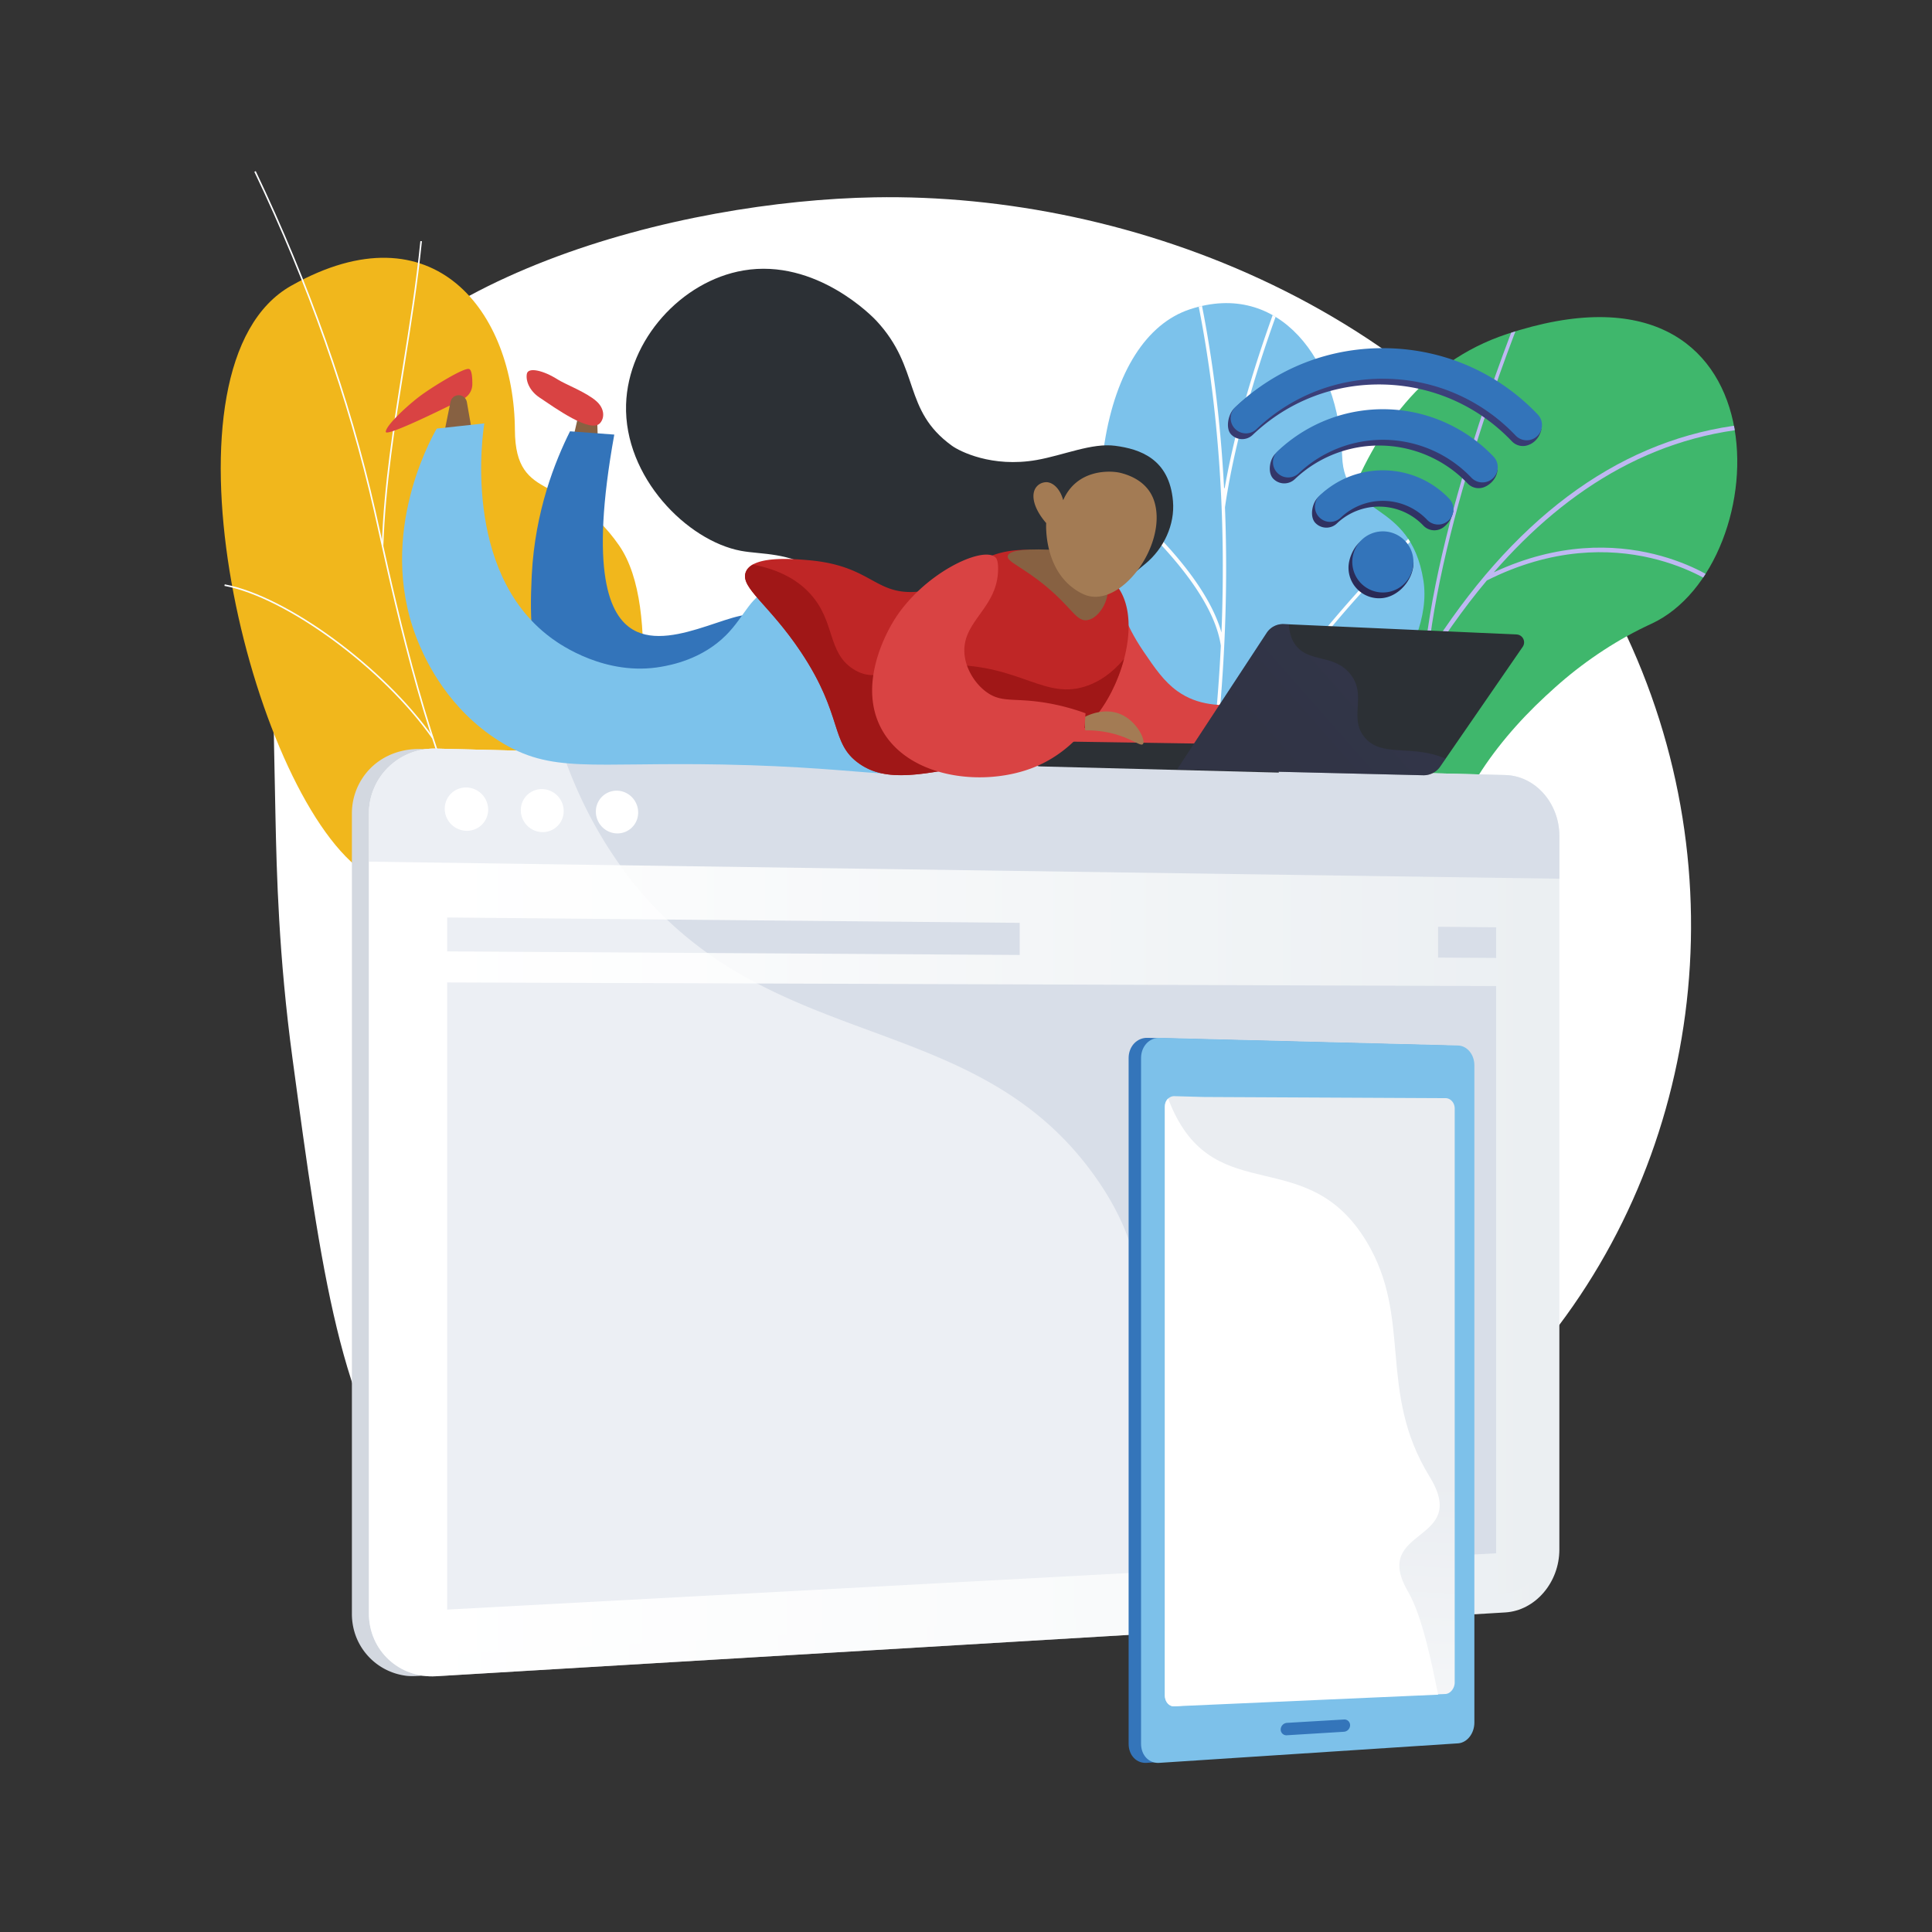 <svg xmlns="http://www.w3.org/2000/svg" xmlns:xlink="http://www.w3.org/1999/xlink" viewBox="0 0 3710 3710"><rect x="0" y="0" width="3710" height="3710" fill="#333333" stroke="none"/><defs><style>.cls-1{fill:none;}.cls-2{isolation:isolate;}.cls-3,.cls-32{fill:#fff;}.cls-4{clip-path:url(#clip-path);}.cls-5{fill:#3fb76c;}.cls-6{fill:#beb8f2;}.cls-16,.cls-32,.cls-6,.cls-9{mix-blend-mode:soft-light;}.cls-7{fill:#7cc2eb;}.cls-8{clip-path:url(#clip-path-2);}.cls-11,.cls-9{fill:#fcfdfe;}.cls-10{fill:#f1b71c;}.cls-12{fill:#d3d8e0;}.cls-13{fill:url(#linear-gradient);}.cls-14{fill:url(#linear-gradient-2);}.cls-15{fill:#d8dee8;}.cls-16{opacity:0.5;}.cls-17{fill:#d94343;}.cls-18{fill:#876142;}.cls-19{fill:#3374ba;}.cls-20{fill:#2c3035;}.cls-21{mix-blend-mode:multiply;opacity:0.3;fill:url(#linear-gradient-3);}.cls-22{fill:#bf2626;}.cls-23{fill:#a01717;}.cls-24{fill:#a37b54;}.cls-25{fill:url(#linear-gradient-4);}.cls-26{fill:url(#linear-gradient-5);}.cls-27{fill:url(#linear-gradient-6);}.cls-28{fill:url(#linear-gradient-7);}.cls-29{fill:#3475ba;}.cls-30{fill:#7dc1ea;}.cls-31{fill:url(#linear-gradient-8);}</style><clipPath id="clip-path"><path class="cls-1" d="M2507.17,2665c-95.6-341.26,145.31-450.06,242.14-515,146-98,246.85-265,83.44-387.47s87.45-449.41,338.14-564.51c245.32-112.64,266.58-737.54-277.83-556.35-325.12,108.2-358.88,531.11-414.36,743.11S2180,1557.09,2211.44,1839.84c26.82,241.52,66.33,536.41-65,666.56S2554,2832.22,2507.17,2665Z"/></clipPath><clipPath id="clip-path-2"><path class="cls-1" d="M2345.64,2363.15c223.46-273.79-84.3-468.41,177-843.6,69.49-99.79,232.84-266.61,210.61-405.34-25.32-158-151.84-118.59-155.92-237.7-6.38-186.16-121-338.76-292-282.71C2116.67,649.12,2053,967,2175.2,1355c57.55,289.88,26.68,339.93-68.27,446.72-66.51,74.8-287.61,233.11-244.37,396.77S2263.29,2464.06,2345.64,2363.15Z"/></clipPath><linearGradient id="linear-gradient" x1="708.36" y1="2328.3" x2="2994.42" y2="2328.3" gradientUnits="userSpaceOnUse"><stop offset="0" stop-color="#fff"/><stop offset="1" stop-color="#ebeff2"/></linearGradient><linearGradient id="linear-gradient-2" x1="749.73" y1="2328.27" x2="2961.36" y2="2328.27" xlink:href="#linear-gradient"/><linearGradient id="linear-gradient-3" x1="-1689.4" y1="1087.86" x2="-1379.22" y2="1395.55" gradientTransform="matrix(-1, -0.06, -0.06, 1, 1161.51, -6.06)" gradientUnits="userSpaceOnUse"><stop offset="0" stop-color="#40447e"/><stop offset="1" stop-color="#3c3b6b"/></linearGradient><linearGradient id="linear-gradient-4" x1="2636.33" y1="558.66" x2="2591.81" y2="1194.57" gradientTransform="matrix(1, 0.02, -0.02, 1, 65.66, -44.79)" gradientUnits="userSpaceOnUse"><stop offset="0" stop-color="#444b8c"/><stop offset="1" stop-color="#26264f"/></linearGradient><linearGradient id="linear-gradient-5" x1="2642.27" y1="559.07" x2="2597.75" y2="1195" xlink:href="#linear-gradient-4"/><linearGradient id="linear-gradient-6" x1="2630.69" y1="558.26" x2="2586.17" y2="1194.16" xlink:href="#linear-gradient-4"/><linearGradient id="linear-gradient-7" x1="2648.72" y1="559.51" x2="2604.2" y2="1195.46" xlink:href="#linear-gradient-4"/><linearGradient id="linear-gradient-8" x1="2546.94" y1="1988.65" x2="2467.98" y2="3701.91" gradientUnits="userSpaceOnUse"><stop offset="0.49" stop-color="#eaedf1"/><stop offset="1" stop-color="#fff"/></linearGradient></defs><g class="cls-2"><g id="Illustration"><path class="cls-3" d="M1679.53,378.91C1310.35,385.43,739.16,525.8,574.75,886.52c-57.42,126-53.53,311.2-45.76,681.63,2.29,108.88,6.08,267.57,32.69,464.47,55.28,409,92.91,687.48,235.34,849.62,356.87,406.27,1646,394.53,2196.48-336.89,300.3-399,346.5-966.57,71.91-1435.64C2763.1,593.26,2173.78,370.18,1679.53,378.91Z"/><g class="cls-4"><path class="cls-5" d="M2128.29,2511.68h368.37c-5.7-36.94-8.83-62.71-5.67-61.62,31.8-177.9,185.64-251.36,258.32-300.11,146-98,231.2-249.33,105.53-390.87-142.18-160.16,65.36-446,316-561.11,245.32-112.64,266.58-737.54-277.82-556.35-325.12,108.2-358.89,531.11-414.37,743.11S2180,1557.09,2211.44,1839.84c26.82,241.52,128.44,437.29-2.93,567.43C2176.06,2439.41,2149,2474,2128.29,2511.68Z"/><path class="cls-6" d="M2410.27,2115.61c-13.73,57.94-26.15,115.18-37.37,171.06l0,.06h0c-15.72,78.32-29.08,153.88-40.42,224.95h6.75c11.24-70.28,24.44-144.94,40-222.31,152.06-391.72,588.22-392.26,592.44-391.8l1.49-8.73c-4-.95-423,1.68-586.9,366.09,21.94-105.73,48.17-215.78,79.49-325.66,80.12-281.06,203.6-593.13,389.38-814.57,252.57-127,438.85,8.37,440.71,9.76l3.64-7.76c-1.85-1.38-183.13-133.27-430.95-17.67,142.85-164.25,321.62-275,544.53-279.37l.41-8.84c-233.49,4.63-438.8,124.2-610.22,355.4q-31.12,42-60.76,88.87c31.62-292.15,187.8-670.17,189.39-674l-5.84-3.79c-1.62,3.91-162.76,393.91-191.46,689.32l.68,0c-107.56,173.22-200.13,394.62-275.83,660.25-15.2,53.32-29.19,106.69-42.09,159.59-3.27-260.24-169.57-476.31-171.32-478.55l-4.87,6.55C2242.89,1616.78,2419.66,1846.49,2410.27,2115.61Z"/><path class="cls-6" d="M2184.09,2511.68H2193c-15.4-25.31-29.12-46-38.28-59.89-5.31-8-9.9-14.95-10.52-16.42l-6,4.62c.86,2.08,3.89,6.7,11.29,17.88C2157.93,2470.55,2170.22,2489.13,2184.09,2511.68Z"/></g><path class="cls-7" d="M2433,2127.13c-13.48-19.13,3.11,51.19-19.93,44.91-47.38-12.91-35.51,36.94-158.16-28.43L1889.48,2044c56.79-102.85,172.45-191.7,217.45-242.3,95-106.79,125.82-156.84,68.28-446.72-122.27-388-58.54-705.87,110.15-761.19,170.92-56,285.58,96.55,292,282.71,4.08,119.11,130.6,79.66,155.92,237.7,22.23,138.73-141.12,305.55-210.61,405.34C2341.11,1780.19,2434.19,1953.69,2433,2127.13Z"/><g class="cls-8"><path class="cls-9" d="M2305.19,1650.29c57.3-288.37,419-625.71,422.69-629.09l-4.16-5.07c-3.41,3.15-317.78,296.35-408.34,571.15q15.67-101.46,25.12-201.48,6.91-73.52,10.4-146.15h0l0-.19c4.37-90,4.85-178.84,1.39-265.74h.1c23.46-161.91,83.44-327.49,103.15-381.9,4.78-13.18,6.44-17.82,6.76-19.53l-6.33-1.1c-.26,1.31-3,8.84-6.44,18.37-18.32,50.56-71.3,196.81-97.73,347.36a.61.61,0,0,1-1.21-.08q-1.63-30.83-3.91-61.32c-8.67-115.11-24.33-225.14-46.54-327-3.87-17.76-8.77-35.66-13.51-53-6.32-23.06-12.85-46.91-17-70.61l-6.35,1.45c4.18,24,10.76,48,17.12,71.25,4.72,17.23,9.6,35,13.43,52.61,22.14,101.58,37.75,211.28,46.4,326.07,8.26,109.68,10,222.94,5.32,338.33-40.7-144.06-249-299.33-258.39-306.24l-3.81,5.64c2.39,1.77,239.62,178.53,261,326q-3.53,72.18-10.35,145.29c-20.42,217-63.24,440.33-127.28,663.88-7.16,25-14.69,50.06-22.41,75.15l6.2,1.69C2198.3,2101,2205.82,2076,2213,2051A3815.62,3815.62,0,0,0,2305,1650.26Zm-358.77,278.43c.82,1.42,36.56,64.25,71.41,150.27l7.86,2.14C1990.05,1992,1952.81,1926.49,1952,1925Z"/></g><path class="cls-10" d="M941.93,2187.08c-5.5,48.8-15.51,88.3-23.1,135.72,199.12-56.16,401.37-73.79,603.35-130.36-181-200.88-327.08-274.52-312.11-587.7,7-147,64-434.58-21.46-557.65-97.31-140.2-199-76.9-199.86-221.4-1.3-225.86-155.29-431.24-429.22-277.2-270.36,152-87.78,936.22,124.12,1114.73C833.52,1851.26,970.65,1932.26,941.93,2187.08Z"/><path class="cls-11" d="M1226.24,2231.31c-31-69.76-68-137.91-103.63-203.82l-13.5-25c-28.6-53-53.25-100.91-75-143.18-12.23-23.78-23.79-46.25-35.17-67.94-34.59-65.91-59-112.09-71.22-135.27-4.22-8-7-13.24-8.25-15.63-95.31-181.77-158-463.89-191.63-615.46-3.64-16.42-6.9-31.09-9.78-43.69C668.7,765,591.43,545.85,488.39,329.89l2.73-1.3C594.24,544.75,671.59,764.15,721,980.7c2.87,12.6,6.13,27.28,9.78,43.71,33.63,151.43,96.23,433.3,191.35,614.7,1.26,2.39,4,7.65,8.25,15.63,12.24,23.18,36.63,69.36,71.22,135.28,11.39,21.7,22.95,44.17,35.19,68,21.73,42.26,46.37,90.16,75,143.13l13.49,24.94c35.71,66,72.65,134.17,103.74,204Z"/><path class="cls-11" d="M1047.3,1896.57c-57.25-123.06-74.91-290.69-51.08-484.78,19.86-161.71,68.55-336.42,133.6-479.35l2.74,1.26c-64.92,142.65-113.52,317-133.34,478.46C975.46,1605.69,993,1772.75,1050,1895.3Z"/><path class="cls-11" d="M736.08,1049.64l-3-.1C737,932.2,755.77,814.64,773.93,701c12.44-77.82,25.3-158.3,33.29-238.06l3,.3c-8,79.85-20.87,160.37-33.31,238.24C758.76,815,740,932.48,736.08,1049.64Z"/><path class="cls-11" d="M829.65,1417.67C735.87,1283.81,549.57,1147.09,431,1125.1l.55-3C550.77,1144.25,738,1281.54,832.12,1416Z"/><path class="cls-12" d="M2962.93,1605.29c0-55.3-36.31-102.32-83.74-114.16-1.69-.43-3.79-.81-5.51-1.14a100.27,100.27,0,0,0-16.06-1.71l-1026.65-25-1026.64-25h0c-42.19,0-79.55,17.93-103.11,48.62a123.08,123.08,0,0,0-25.48,75.75v92h0V3098.3a123,123,0,0,0,7.64,43.62,119,119,0,0,0,88.88,74.81c1.81.35,3.59.65,5.43.93.25,0,.47.09.72.12,8.38,1.21,17.05.89,25.93.36l1573.58-94.59h0l480.29-27.91c57.55-3.44,104.73-56.74,104.73-119.94V1687.38h0Z"/><path class="cls-13" d="M2890.49,1488.28,837.38,1437.56c-71.06-1.75-129,54.23-129,125.06V3098.3c0,70.83,58,124.78,129,120.54l2053.11-122.5c57.54-3.44,103.93-57.44,103.93-120.64V1605.29C2994.42,1542.09,2948,1489.7,2890.49,1488.28Z"/><path class="cls-14" d="M837.38,3178.14c-48.24,2.79-87.65-34-87.65-82.06V1563.39a85.18,85.18,0,0,1,87.65-85.13L2890.49,1525c39.14.89,70.87,36.62,70.87,79.65v1372.8c0,43-31.73,79.87-70.87,82.13Z"/><path class="cls-15" d="M2890.49,1488.28,837.38,1437.56c-71.06-1.75-129,54.23-129,125.06v92l2286.07,32.77v-82.09C2994.43,1542.09,2948,1489.7,2890.49,1488.28Z"/><path class="cls-3" d="M937.42,1554.6a40.72,40.72,0,0,1-41.65,40.8A42.64,42.64,0,0,1,854,1553a40.71,40.71,0,0,1,41.82-40.79A42.66,42.66,0,0,1,937.42,1554.6Z"/><path class="cls-3" d="M1082.43,1557.39a40.31,40.31,0,0,1-41.08,40.53,42.22,42.22,0,0,1-41.25-42.11,40.3,40.3,0,0,1,41.25-40.52A42.21,42.21,0,0,1,1082.43,1557.39Z"/><path class="cls-3" d="M1225.45,1560.15a39.89,39.89,0,0,1-40.52,40.25c-22.45-.39-40.68-19.11-40.68-41.82a39.87,39.87,0,0,1,40.68-40.24C1207.33,1518.81,1225.45,1537.53,1225.45,1560.15Z"/><polygon class="cls-15" points="2873.08 2982.76 858.7 3090.85 858.7 1886.58 2873.08 1893.51 2873.08 2982.76"/><polygon class="cls-15" points="1958.11 1772.14 858.71 1761.86 858.71 1826.92 1958.11 1833.81 1958.11 1772.14"/><polygon class="cls-15" points="2761.56 1779.66 2761.56 1838.84 2873.08 1839.54 2873.08 1780.7 2761.56 1779.66"/><g class="cls-16"><path class="cls-3" d="M2107.31,2265.64c-239-345.85-656.66-227.25-923.59-614.23-48.36-70.11-81.22-141.7-103.77-207.86l-242.57-6c-71.06-1.75-129,54.23-129,125.06V3098.3c0,70.83,58,124.78,129,120.54L2411,3125a1259.61,1259.61,0,0,1-124.47-221.48C2148.08,2585.86,2250.67,2473.11,2107.31,2265.64Z"/></g><path class="cls-17" d="M889.52,766A31.52,31.52,0,0,0,907,738.19c.13-12.92-.9-27.8-6.17-29.6-9.5-3.24-68.49,33.16-91.86,50.17s-67.77,57.47-68.17,70.41C740.49,839.57,847.6,787,889.52,766Z"/><path class="cls-18" d="M907,832.11l-10.47-59.93a16,16,0,0,0-21.31-12.25h0a16,16,0,0,0-10.13,11.82L849.25,850Z"/><polygon class="cls-18" points="1148.04 845.15 1145.99 783.78 1115.88 774.79 1100.56 841.72 1148.04 845.15"/><path class="cls-17" d="M1152.27,812.53c-18,20.29-86.57-29.43-116.14-49.09-19.25-12.79-26.87-32-24.42-45.53s31.93-6.58,59.19,10.76c15.17,9.65,54.83,24.37,74.4,41.79C1160.89,784.32,1161.53,802.1,1152.27,812.53Z"/><path class="cls-19" d="M1391.63,1310.1c40.4-36.49,83.88-98,67.47-121.66-25.67-36.91-164.46,66.83-243.34,20.89-45.42-26.45-84-110-36.16-374.79l-85-6.31c-28.53,57.2-67.23,153-73.46,276-.1,2-.25,5-.42,8.93-2.47,57.82-7.32,191.5,59.47,250.2C1156.59,1430.43,1309.56,1384.24,1391.63,1310.1Z"/><path class="cls-7" d="M1526.74,1143.73c-16.13-8.66-30.28-12.59-44.85-10.5-38.55,5.53-50.29,49-87.58,86.39-46.72,46.9-106.83,57.59-124.24,60.69-106.53,19-194.45-42.59-209.93-54-1.51-1.11-2.69-2-3.5-2.6C886.16,1096.1,927.8,826.42,930.05,813.06L838.6,823c-14.26,25.06-119.84,217.86-31.84,418.66,12.23,27.92,53.94,119.79,152,181.42,100.59,63.21,173.82,40.16,428.88,45,299.42,5.65,367.93,40.61,395-4.6C1834.44,1377,1596.17,1181,1526.74,1143.73Z"/><path class="cls-20" d="M2132.21,1138c20.43-16.8,46.21-38,66.93-55.1,35.5-29.25,57.32-75.08,53.29-120.9-7.15-81.19-63.54-99.67-110.81-105.94-45-6-99.13,18.18-151.15,27.3-85.66,15-147.71-16.71-162.6-27.49-95.45-69.13-59.34-148-145.17-240.16-5.94-6.37-115.18-120.15-255.13-96.35-119,20.24-221.55,133.4-225.33,257.41-4.26,139.57,117.51,261.75,220.69,281,40.15,7.49,91.39,2,148.32,39.33,34.62,22.71,47.29,45.48,63.88,63.77C1733,1268.76,1994.75,1251,2132.21,1138Z"/><path class="cls-17" d="M2138.45,1158.36c19.63,6.16,16.7,32.83,57.62,92.94,21.52,31.62,39,57.28,64.66,75.73,80.2,57.68,173.1-3.41,219.38,51.42,12.43,14.73,25.35,42.41,15.89,62.35-17.24,36.35-95.78,19.4-365.77-8.51-109.62-11.33-136.31-12.63-150.19-36.13C1936.73,1322.76,2082,1140.65,2138.45,1158.36Z"/><path class="cls-20" d="M2447.54,1430.12l-433.27-6.64a18.18,18.18,0,0,0-15.06,7.6L1986,1449.49a14.06,14.06,0,0,0,11.07,22.24l458.63,11.86Z"/><path class="cls-20" d="M2912.19,1218.35l-446.79-19.92a37.51,37.51,0,0,0-33,16.89l-171.93,262,472.48,11.4a38.46,38.46,0,0,0,32.58-16.62l158.48-230A15.14,15.14,0,0,0,2912.19,1218.35Z"/><path class="cls-21" d="M2432.37,1215.32a37.51,37.51,0,0,1,33-16.89l9.79.44c.54,14.49,4.12,28,12.25,39.16,25.39,35,72.41,17.41,104.24,54.74,35,41-2.57,84.76,28.6,122.83,32.8,40.08,91.73,12.93,155.65,41.33l-10.43,15.15a38.46,38.46,0,0,1-32.58,16.62l-472.48-11.4Z"/><path class="cls-22" d="M2060.81,1073.33c34.84,13.91,71.5,28.08,91,62.19,36.51,63.76,4,180-52,245.3-39.19,45.65-92.18,57.8-196.56,80.24-135.27,29.07-201.73,41.39-253.23,5.33-56.47-39.54-30-91.49-112-214.37-61.3-91.83-116.27-123-106.19-152.66,11.23-33,90.18-26.26,120.28-23.68,118.37,10.12,126.66,64.45,202.88,61,89.47-4.12,104-80.16,213.36-80.82A248.35,248.35,0,0,1,2060.81,1073.33Z"/><path class="cls-23" d="M1638.76,1285c46.74,29.76,79.61-7.83,182-8.24,140.44-.56,186,69.68,268.48,39.57,20.09-7.34,44.68-21.57,69.22-51.09-11.19,42.64-32.26,84.79-58.68,115.58-39.19,45.65-92.18,57.8-196.56,80.24-135.27,29.07-201.73,41.39-253.23,5.33-56.47-39.54-30-91.49-112-214.37-61.3-91.83-116.27-123-106.19-152.66,2.23-6.54,7.18-11.47,13.81-15.23,53.41,10.08,87.79,31.39,110.41,56.33C1604.78,1194.24,1588,1252.65,1638.76,1285Z"/><path class="cls-18" d="M2092.63,1092.4c9.84,5.75,26.35,15.8,32,28.73,10.21,23.53-11.84,66.18-36.92,69.75-20.75,2.95-28.57-23-78.74-64.71-45.66-38-76.49-47.53-73.74-58.77,1.77-7.19,17.13-14.35,81.51-11.82,10.2-12.61,36.75-33.47,47-46.07,14,3.14,11.59,14.53,25.56,17.67-24.36,29.22-25.44,43-21.57,50.24C2071,1083.67,2077.24,1083.4,2092.63,1092.4Z"/><path class="cls-24" d="M2009,1004.48s-6.59,98.84,70.29,136c68.83,33.32,162.35-91.5,137.83-175.83-9.94-34.21-38.91-50-65.6-56.62-18.78-4.64-83.56-8.06-109.86,52.45-5.39-20-17.8-33.55-31.46-34.57a26,26,0,0,0-13.72,3.6C1977.52,941.3,1980.73,971.82,2009,1004.48Z"/><path class="cls-24" d="M2194.67,1428.9c5.93-6.19-10.2-42.5-41.15-56.64-32.74-15-66.23,2.14-71.64,5l2.08,25.26a198.07,198.07,0,0,1,62.05,8.71C2176.41,1420.66,2190.42,1433.33,2194.67,1428.9Z"/><path class="cls-17" d="M2084.51,1369.7a420.24,420.24,0,0,0-73.34-19.62c-61.09-10.55-84.21-.53-112.17-18-25.1-15.69-47.27-49.27-47.22-83.38.09-58.22,64.86-83.37,64.86-156.62,0-15.66-3-19.78-5.23-21.88-24.47-22.69-139.5,31.13-195.1,121.77-12.89,21-69.17,119.91-24.77,205.6,50.54,97.56,199.13,115.37,296.79,74.77,46-19.12,76.56-49.47,94.1-70.43Q2083.47,1385.8,2084.51,1369.7Z"/><path class="cls-25" d="M2860.67,887.89A291.37,291.37,0,0,0,2655.42,797c-78.42-1.94-149.18,19.88-205.86,73.83-11.73,11.17-15.82,36.57-4.64,48.3a29.33,29.33,0,0,0,41.47,1,235,235,0,0,1,331.79,8.18,29.31,29.31,0,0,0,34.53,5.92h0s20.89-8.89,23-32.42a58.81,58.81,0,0,0-7.16,2.73A29.22,29.22,0,0,0,2860.67,887.89Z"/><path class="cls-26" d="M2775.68,968.79c-66.92-70.29-174.32-80.69-244.62-13.78-11.73,11.17-16.42,37.39-5.24,49.12a29.34,29.34,0,0,0,41.47,1,117.48,117.48,0,0,1,165.9,4.09,29.26,29.26,0,0,0,40.66,1.71v0A49.13,49.13,0,0,0,2791,979.91c-2.83,3.4-5.25,6.3-7.3,8.83A29.23,29.23,0,0,0,2775.68,968.79Z"/><path class="cls-27" d="M2953.7,826.31a29.18,29.18,0,0,0-8-19.32c-75.52-79.34-177.57-124.53-287.35-127.23s-208.77,28.58-288.1,104.1c-11.74,11.17-17.37,38.55-6.2,50.29a29.33,29.33,0,0,0,41.47,1c68-64.72,157.27-99.08,251.38-96.76s181.59,41,246.31,109a29.25,29.25,0,0,0,33.26,6.51v0s.25-.08.69-.26c3.43-1.39,18.69-8.7,22.94-30C2957.8,824.69,2955.69,825.54,2953.7,826.31Z"/><path class="cls-28" d="M2706.81,1088a58.66,58.66,0,0,0-57.17-56.53c-15.67-.38-28.88.46-40.23,11.26s-19.49,30.28-19.87,46a58.65,58.65,0,0,0,57.37,60.1c14.78.37,28.11-4.74,40.09-14.37h0s27.43-20.56,27.33-55A79.59,79.59,0,0,0,2706.81,1088Z"/><path class="cls-19" d="M2931,845.46a29.25,29.25,0,0,1-20.53-9.1c-64.71-68-152.19-106.71-246.31-109s-183.38,32-251.38,96.76a29.33,29.33,0,1,1-40.44-42.5c79.33-75.52,183.5-115.62,293.27-112.92h0c109.79,2.71,211.83,47.9,287.35,127.24a29.33,29.33,0,0,1-22,49.55Z"/><path class="cls-19" d="M2846,926.36a29.24,29.24,0,0,1-20.52-9.1,235,235,0,0,0-331.79-8.18,29.34,29.34,0,0,1-40.45-42.5A293.63,293.63,0,0,1,2868,876.81a29.33,29.33,0,0,1-22,49.55Z"/><path class="cls-19" d="M2761,1007.26a29.2,29.2,0,0,1-20.52-9.1,117.48,117.48,0,0,0-165.9-4.09,29.33,29.33,0,0,1-40.45-42.49c70.3-66.92,181.92-64.16,248.84,6.13a29.33,29.33,0,0,1-22,49.55Z"/><path class="cls-19" d="M2654.06,1137.72a58.69,58.69,0,1,1,41.89-16.16A58.26,58.26,0,0,1,2654.06,1137.72Z"/><path class="cls-29" d="M2809.35,2045.55c0-20.22-14.83-37.16-32.23-37.85l-573-14.74c-20.83-.82-36.84,16.54-36.84,38.78v1316.8c0,22.24,15.27,38.64,36.11,36.53l574.2-37.43c17.39-1.75,31.73-19.56,31.73-39.78Z"/><path class="cls-30" d="M2831.22,2045.55c0-20.22-13.56-37.16-31-37.85L2227.65,1993c-20.84-.82-36.49,16.54-36.49,38.78v1316.8c0,22.24,15.56,38.64,36.39,36.53l573.07-37.43c17.39-1.75,30.6-19.56,30.6-39.78Z"/><path class="cls-31" d="M2793.45,2128.53V3230.91c0,10.74-8,21.21-17.22,22L2313,3271.48l-57.12,5.15a15.89,15.89,0,0,1-9-1.81c-6-3.32-10-10.67-10-18.87V2125.41c0-6.4,2-12,6.16-15.75a20.38,20.38,0,0,1,3.87-2.71,16,16,0,0,1,8.57-2l57.42,1.61,463.42,2.23C2785.59,2109,2793.45,2117.79,2793.45,2128.53Z"/><path class="cls-32" d="M2761.63,3254.25l-505.48,22.33c-11,1-19.27-8.92-19.27-20.63V2125.41c0-6.39,2.25-12.06,6.45-15.81,2.53,6.71,5.05,13.32,8,19.8,86.51,191,258.8,66.09,372.72,254.57,89.17,147.53,20.27,287.3,121,451.26,79.63,129.57-113.84,96.27-41.29,221C2731.67,3104.21,2749.86,3196.83,2761.63,3254.25Z"/><path class="cls-29" d="M2592.59,3313a12.84,12.84,0,0,1-11.9,12.49l-109.4,6.71a11,11,0,0,1-12-11.18h0a13.06,13.06,0,0,1,12.2-12.64l109.39-6.45a10.86,10.86,0,0,1,11.68,11.07Z"/></g></g></svg>